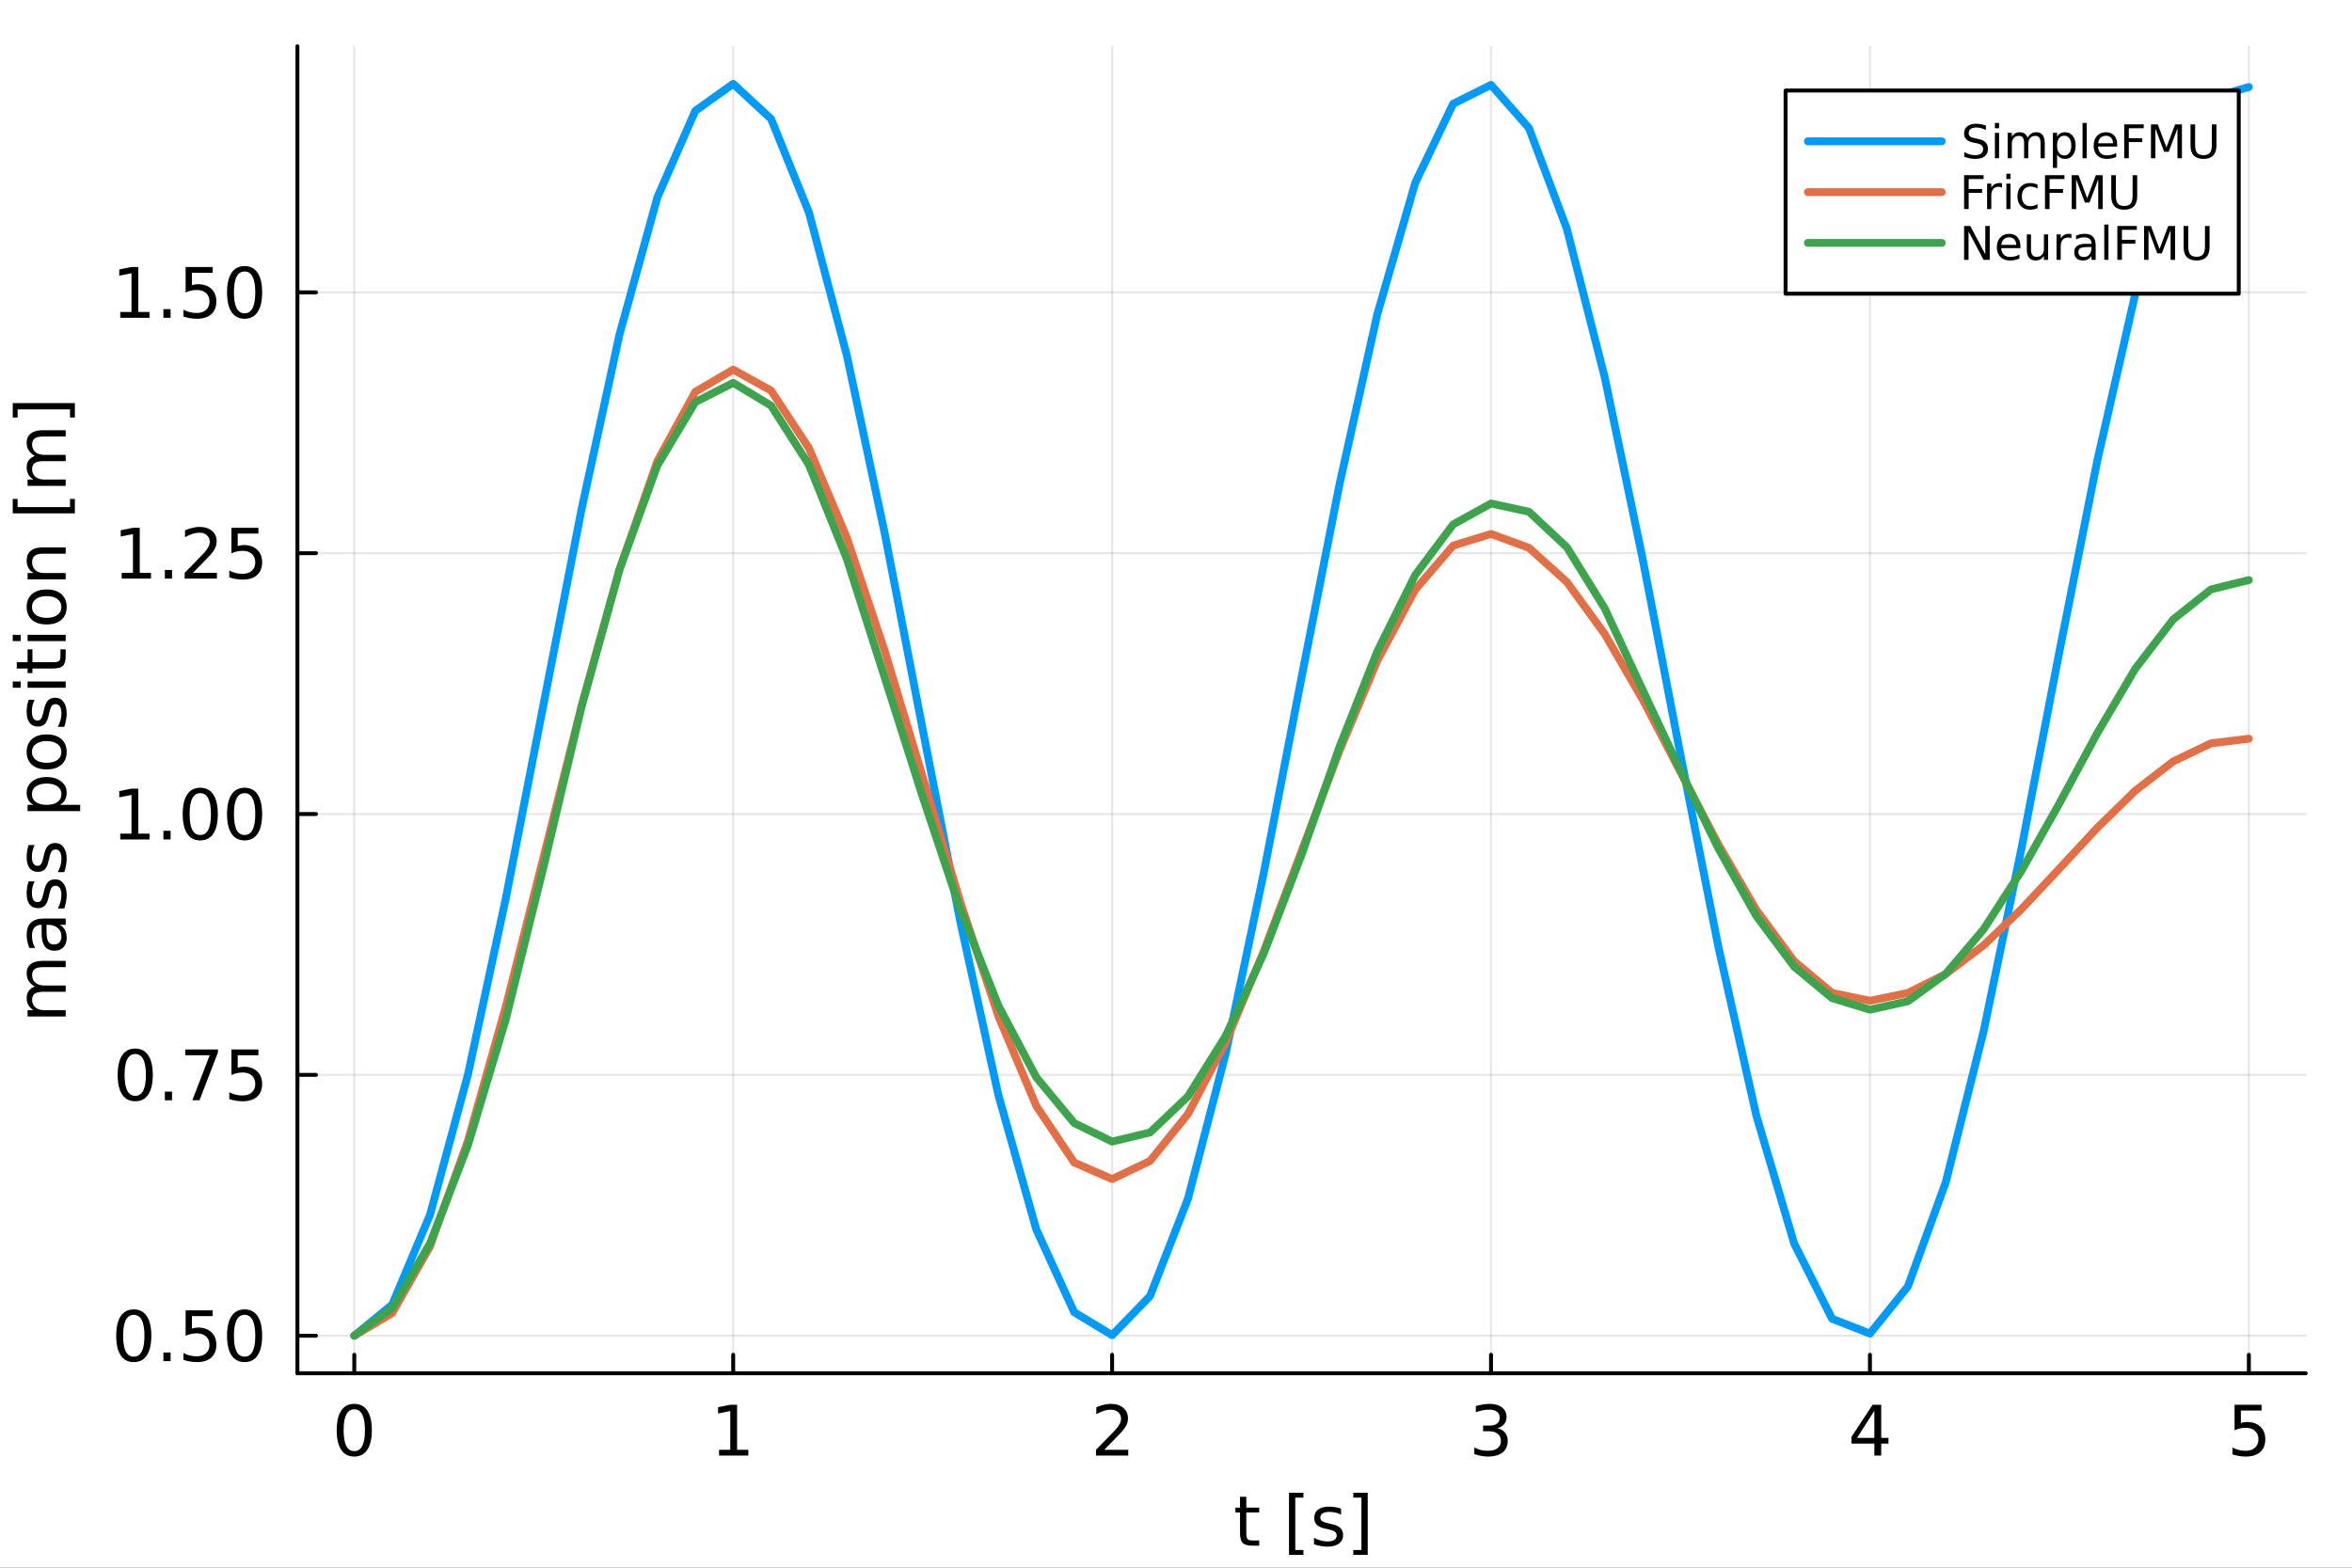 <?xml version="1.0" encoding="utf-8"?>
<svg xmlns="http://www.w3.org/2000/svg" xmlns:xlink="http://www.w3.org/1999/xlink" width="600" height="400" viewBox="0 0 2400 1600">
<rect x="0" y="0" width="2400" height="1600" fill="#333333" stroke="none"/>
<defs>
  <clipPath id="clip070">
    <rect x="0" y="0" width="2400" height="1600"/>
  </clipPath>
</defs>
<path clip-path="url(#clip070)" d="M0 1600 L2400 1600 L2400 0 L0 0  Z" fill="#ffffff" fill-rule="evenodd" fill-opacity="1"/>
<defs>
  <clipPath id="clip071">
    <rect x="480" y="0" width="1681" height="1600"/>
  </clipPath>
</defs>
<path clip-path="url(#clip070)" d="M303.503 1401.58 L2352.76 1401.58 L2352.76 47.244 L303.503 47.244  Z" fill="#ffffff" fill-rule="evenodd" fill-opacity="1"/>
<defs>
  <clipPath id="clip072">
    <rect x="303" y="47" width="2050" height="1355"/>
  </clipPath>
</defs>
<polyline clip-path="url(#clip072)" style="stroke:#000000; stroke-linecap:round; stroke-linejoin:round; stroke-width:2; stroke-opacity:0.1; fill:none" points="361.501,1401.58 361.501,47.244 "/>
<polyline clip-path="url(#clip072)" style="stroke:#000000; stroke-linecap:round; stroke-linejoin:round; stroke-width:2; stroke-opacity:0.1; fill:none" points="748.152,1401.58 748.152,47.244 "/>
<polyline clip-path="url(#clip072)" style="stroke:#000000; stroke-linecap:round; stroke-linejoin:round; stroke-width:2; stroke-opacity:0.1; fill:none" points="1134.8,1401.58 1134.8,47.244 "/>
<polyline clip-path="url(#clip072)" style="stroke:#000000; stroke-linecap:round; stroke-linejoin:round; stroke-width:2; stroke-opacity:0.1; fill:none" points="1521.46,1401.58 1521.46,47.244 "/>
<polyline clip-path="url(#clip072)" style="stroke:#000000; stroke-linecap:round; stroke-linejoin:round; stroke-width:2; stroke-opacity:0.1; fill:none" points="1908.11,1401.58 1908.11,47.244 "/>
<polyline clip-path="url(#clip072)" style="stroke:#000000; stroke-linecap:round; stroke-linejoin:round; stroke-width:2; stroke-opacity:0.1; fill:none" points="2294.76,1401.58 2294.76,47.244 "/>
<polyline clip-path="url(#clip070)" style="stroke:#000000; stroke-linecap:round; stroke-linejoin:round; stroke-width:4; stroke-opacity:1; fill:none" points="303.503,1401.58 2352.76,1401.58 "/>
<polyline clip-path="url(#clip070)" style="stroke:#000000; stroke-linecap:round; stroke-linejoin:round; stroke-width:4; stroke-opacity:1; fill:none" points="361.501,1401.58 361.501,1382.68 "/>
<polyline clip-path="url(#clip070)" style="stroke:#000000; stroke-linecap:round; stroke-linejoin:round; stroke-width:4; stroke-opacity:1; fill:none" points="748.152,1401.58 748.152,1382.68 "/>
<polyline clip-path="url(#clip070)" style="stroke:#000000; stroke-linecap:round; stroke-linejoin:round; stroke-width:4; stroke-opacity:1; fill:none" points="1134.8,1401.58 1134.8,1382.68 "/>
<polyline clip-path="url(#clip070)" style="stroke:#000000; stroke-linecap:round; stroke-linejoin:round; stroke-width:4; stroke-opacity:1; fill:none" points="1521.46,1401.58 1521.46,1382.68 "/>
<polyline clip-path="url(#clip070)" style="stroke:#000000; stroke-linecap:round; stroke-linejoin:round; stroke-width:4; stroke-opacity:1; fill:none" points="1908.11,1401.58 1908.11,1382.68 "/>
<polyline clip-path="url(#clip070)" style="stroke:#000000; stroke-linecap:round; stroke-linejoin:round; stroke-width:4; stroke-opacity:1; fill:none" points="2294.76,1401.58 2294.76,1382.68 "/>
<path clip-path="url(#clip070)" d="M361.501 1438.36 Q356.084 1438.36 353.341 1443.71 Q350.633 1449.02 350.633 1459.71 Q350.633 1470.37 353.341 1475.72 Q356.084 1481.03 361.501 1481.03 Q366.952 1481.03 369.66 1475.72 Q372.403 1470.37 372.403 1459.71 Q372.403 1449.02 369.66 1443.71 Q366.952 1438.36 361.501 1438.36 M361.501 1432.8 Q370.216 1432.8 374.799 1439.71 Q379.417 1446.59 379.417 1459.71 Q379.417 1472.8 374.799 1479.71 Q370.216 1486.59 361.501 1486.59 Q352.785 1486.59 348.167 1479.71 Q343.584 1472.8 343.584 1459.71 Q343.584 1446.59 348.167 1439.71 Q352.785 1432.8 361.501 1432.8 Z" fill="#000000" fill-rule="nonzero" fill-opacity="1" /><path clip-path="url(#clip070)" d="M733.725 1479.68 L745.183 1479.68 L745.183 1440.13 L732.718 1442.63 L732.718 1436.24 L745.114 1433.74 L752.128 1433.74 L752.128 1479.68 L763.586 1479.68 L763.586 1485.58 L733.725 1485.58 L733.725 1479.68 Z" fill="#000000" fill-rule="nonzero" fill-opacity="1" /><path clip-path="url(#clip070)" d="M1126.78 1479.68 L1151.26 1479.68 L1151.26 1485.58 L1118.35 1485.58 L1118.35 1479.68 Q1122.34 1475.55 1129.21 1468.6 Q1136.12 1461.62 1137.89 1459.61 Q1141.26 1455.82 1142.58 1453.22 Q1143.94 1450.58 1143.94 1448.05 Q1143.94 1443.91 1141.02 1441.31 Q1138.14 1438.71 1133.48 1438.71 Q1130.19 1438.71 1126.51 1439.85 Q1122.86 1441 1118.69 1443.32 L1118.69 1436.24 Q1122.93 1434.54 1126.61 1433.67 Q1130.29 1432.8 1133.35 1432.8 Q1141.4 1432.8 1146.19 1436.83 Q1150.98 1440.86 1150.98 1447.59 Q1150.98 1450.79 1149.77 1453.67 Q1148.59 1456.52 1145.43 1460.41 Q1144.56 1461.41 1139.91 1466.24 Q1135.26 1471.03 1126.78 1479.68 Z" fill="#000000" fill-rule="nonzero" fill-opacity="1" /><path clip-path="url(#clip070)" d="M1527.83 1457.63 Q1532.86 1458.7 1535.67 1462.11 Q1538.52 1465.51 1538.52 1470.51 Q1538.52 1478.18 1533.24 1482.39 Q1527.97 1486.59 1518.24 1486.59 Q1514.98 1486.59 1511.51 1485.93 Q1508.07 1485.3 1504.39 1484.02 L1504.39 1477.25 Q1507.31 1478.95 1510.78 1479.82 Q1514.25 1480.68 1518.04 1480.68 Q1524.63 1480.68 1528.07 1478.08 Q1531.54 1475.48 1531.54 1470.51 Q1531.54 1465.93 1528.31 1463.36 Q1525.12 1460.75 1519.39 1460.75 L1513.35 1460.75 L1513.35 1454.99 L1519.67 1454.99 Q1524.84 1454.99 1527.58 1452.94 Q1530.33 1450.86 1530.33 1446.97 Q1530.33 1442.98 1527.48 1440.86 Q1524.67 1438.71 1519.39 1438.71 Q1516.51 1438.71 1513.21 1439.33 Q1509.91 1439.96 1505.95 1441.27 L1505.95 1435.02 Q1509.94 1433.91 1513.42 1433.36 Q1516.92 1432.8 1520.01 1432.8 Q1528 1432.8 1532.65 1436.45 Q1537.31 1440.06 1537.31 1446.24 Q1537.31 1450.55 1534.84 1453.53 Q1532.38 1456.48 1527.83 1457.63 Z" fill="#000000" fill-rule="nonzero" fill-opacity="1" /><path clip-path="url(#clip070)" d="M1912.62 1439.85 L1894.91 1467.52 L1912.62 1467.52 L1912.62 1439.85 M1910.78 1433.74 L1919.6 1433.74 L1919.6 1467.52 L1927 1467.52 L1927 1473.36 L1919.6 1473.36 L1919.6 1485.58 L1912.62 1485.58 L1912.62 1473.36 L1889.22 1473.36 L1889.22 1466.59 L1910.78 1433.74 Z" fill="#000000" fill-rule="nonzero" fill-opacity="1" /><path clip-path="url(#clip070)" d="M2280.17 1433.74 L2307.71 1433.74 L2307.71 1439.64 L2286.6 1439.64 L2286.6 1452.35 Q2288.13 1451.83 2289.65 1451.59 Q2291.18 1451.31 2292.71 1451.31 Q2301.39 1451.31 2306.46 1456.07 Q2311.53 1460.82 2311.53 1468.95 Q2311.53 1477.32 2306.32 1481.97 Q2301.11 1486.59 2291.63 1486.59 Q2288.37 1486.59 2284.97 1486.03 Q2281.6 1485.48 2277.99 1484.36 L2277.99 1477.32 Q2281.11 1479.02 2284.45 1479.85 Q2287.78 1480.68 2291.49 1480.68 Q2297.5 1480.68 2301.01 1477.52 Q2304.52 1474.36 2304.52 1468.95 Q2304.52 1463.53 2301.01 1460.37 Q2297.5 1457.21 2291.49 1457.21 Q2288.68 1457.21 2285.87 1457.84 Q2283.09 1458.46 2280.17 1459.78 L2280.17 1433.74 Z" fill="#000000" fill-rule="nonzero" fill-opacity="1" /><path clip-path="url(#clip070)" d="M1271.74 1527.62 L1271.74 1538.66 L1284.9 1538.66 L1284.9 1543.62 L1271.74 1543.62 L1271.74 1564.74 Q1271.74 1569.49 1273.03 1570.85 Q1274.35 1572.2 1278.34 1572.2 L1284.9 1572.2 L1284.9 1577.55 L1278.34 1577.55 Q1270.94 1577.55 1268.13 1574.8 Q1265.32 1572.03 1265.32 1564.74 L1265.32 1543.62 L1260.63 1543.62 L1260.63 1538.66 L1265.32 1538.66 L1265.32 1527.62 L1271.74 1527.62 Z" fill="#000000" fill-rule="nonzero" fill-opacity="1" /><path clip-path="url(#clip070)" d="M1315.32 1523.52 L1330.04 1523.52 L1330.04 1528.49 L1321.71 1528.49 L1321.71 1581.96 L1330.04 1581.96 L1330.04 1586.92 L1315.32 1586.92 L1315.32 1523.52 Z" fill="#000000" fill-rule="nonzero" fill-opacity="1" /><path clip-path="url(#clip070)" d="M1368.44 1539.8 L1368.44 1545.85 Q1365.73 1544.46 1362.82 1543.76 Q1359.9 1543.07 1356.78 1543.07 Q1352.02 1543.07 1349.62 1544.53 Q1347.26 1545.99 1347.26 1548.9 Q1347.26 1551.12 1348.96 1552.41 Q1350.66 1553.66 1355.8 1554.8 L1357.99 1555.29 Q1364.8 1556.75 1367.64 1559.42 Q1370.53 1562.06 1370.53 1566.82 Q1370.53 1572.24 1366.22 1575.4 Q1361.95 1578.55 1354.45 1578.55 Q1351.32 1578.55 1347.92 1577.93 Q1344.55 1577.34 1340.8 1576.12 L1340.8 1569.53 Q1344.34 1571.37 1347.78 1572.3 Q1351.22 1573.21 1354.59 1573.21 Q1359.1 1573.21 1361.53 1571.68 Q1363.96 1570.12 1363.96 1567.3 Q1363.96 1564.7 1362.19 1563.31 Q1360.46 1561.92 1354.52 1560.64 L1352.3 1560.12 Q1346.36 1558.87 1343.72 1556.3 Q1341.08 1553.69 1341.08 1549.18 Q1341.08 1543.69 1344.97 1540.71 Q1348.86 1537.72 1356.01 1537.72 Q1359.55 1537.72 1362.68 1538.24 Q1365.8 1538.76 1368.44 1539.8 Z" fill="#000000" fill-rule="nonzero" fill-opacity="1" /><path clip-path="url(#clip070)" d="M1395.63 1523.52 L1395.63 1586.92 L1380.91 1586.92 L1380.91 1581.96 L1389.21 1581.96 L1389.21 1528.49 L1380.91 1528.49 L1380.91 1523.52 L1395.63 1523.52 Z" fill="#000000" fill-rule="nonzero" fill-opacity="1" /><polyline clip-path="url(#clip072)" style="stroke:#000000; stroke-linecap:round; stroke-linejoin:round; stroke-width:2; stroke-opacity:0.1; fill:none" points="303.503,1363.25 2352.76,1363.25 "/>
<polyline clip-path="url(#clip072)" style="stroke:#000000; stroke-linecap:round; stroke-linejoin:round; stroke-width:2; stroke-opacity:0.1; fill:none" points="303.503,1097.04 2352.76,1097.04 "/>
<polyline clip-path="url(#clip072)" style="stroke:#000000; stroke-linecap:round; stroke-linejoin:round; stroke-width:2; stroke-opacity:0.1; fill:none" points="303.503,830.828 2352.76,830.828 "/>
<polyline clip-path="url(#clip072)" style="stroke:#000000; stroke-linecap:round; stroke-linejoin:round; stroke-width:2; stroke-opacity:0.1; fill:none" points="303.503,564.617 2352.76,564.617 "/>
<polyline clip-path="url(#clip072)" style="stroke:#000000; stroke-linecap:round; stroke-linejoin:round; stroke-width:2; stroke-opacity:0.1; fill:none" points="303.503,298.406 2352.76,298.406 "/>
<polyline clip-path="url(#clip070)" style="stroke:#000000; stroke-linecap:round; stroke-linejoin:round; stroke-width:4; stroke-opacity:1; fill:none" points="303.503,1401.58 303.503,47.244 "/>
<polyline clip-path="url(#clip070)" style="stroke:#000000; stroke-linecap:round; stroke-linejoin:round; stroke-width:4; stroke-opacity:1; fill:none" points="303.503,1363.25 322.401,1363.25 "/>
<polyline clip-path="url(#clip070)" style="stroke:#000000; stroke-linecap:round; stroke-linejoin:round; stroke-width:4; stroke-opacity:1; fill:none" points="303.503,1097.04 322.401,1097.04 "/>
<polyline clip-path="url(#clip070)" style="stroke:#000000; stroke-linecap:round; stroke-linejoin:round; stroke-width:4; stroke-opacity:1; fill:none" points="303.503,830.828 322.401,830.828 "/>
<polyline clip-path="url(#clip070)" style="stroke:#000000; stroke-linecap:round; stroke-linejoin:round; stroke-width:4; stroke-opacity:1; fill:none" points="303.503,564.617 322.401,564.617 "/>
<polyline clip-path="url(#clip070)" style="stroke:#000000; stroke-linecap:round; stroke-linejoin:round; stroke-width:4; stroke-opacity:1; fill:none" points="303.503,298.406 322.401,298.406 "/>
<path clip-path="url(#clip070)" d="M136.497 1341.95 Q131.08 1341.95 128.337 1347.29 Q125.629 1352.61 125.629 1363.3 Q125.629 1373.96 128.337 1379.31 Q131.08 1384.62 136.497 1384.62 Q141.948 1384.62 144.656 1379.31 Q147.399 1373.96 147.399 1363.3 Q147.399 1352.61 144.656 1347.29 Q141.948 1341.95 136.497 1341.95 M136.497 1336.39 Q145.212 1336.39 149.795 1343.3 Q154.413 1350.18 154.413 1363.3 Q154.413 1376.39 149.795 1383.3 Q145.212 1390.18 136.497 1390.18 Q127.781 1390.18 123.163 1383.3 Q118.58 1376.39 118.58 1363.3 Q118.58 1350.18 123.163 1343.3 Q127.781 1336.39 136.497 1336.39 Z" fill="#000000" fill-rule="nonzero" fill-opacity="1" /><path clip-path="url(#clip070)" d="M166.74 1380.35 L174.066 1380.35 L174.066 1389.17 L166.74 1389.17 L166.74 1380.35 Z" fill="#000000" fill-rule="nonzero" fill-opacity="1" /><path clip-path="url(#clip070)" d="M189.413 1337.33 L216.948 1337.33 L216.948 1343.23 L195.837 1343.23 L195.837 1355.94 Q197.364 1355.42 198.892 1355.18 Q200.42 1354.9 201.948 1354.9 Q210.628 1354.9 215.698 1359.66 Q220.767 1364.41 220.767 1372.54 Q220.767 1380.91 215.559 1385.56 Q210.35 1390.18 200.871 1390.18 Q197.608 1390.18 194.205 1389.62 Q190.837 1389.07 187.226 1387.95 L187.226 1380.91 Q190.351 1382.61 193.684 1383.44 Q197.017 1384.27 200.732 1384.27 Q206.739 1384.27 210.246 1381.11 Q213.753 1377.95 213.753 1372.54 Q213.753 1367.12 210.246 1363.96 Q206.739 1360.8 200.732 1360.8 Q197.92 1360.8 195.108 1361.43 Q192.33 1362.05 189.413 1363.37 L189.413 1337.33 Z" fill="#000000" fill-rule="nonzero" fill-opacity="1" /><path clip-path="url(#clip070)" d="M249.586 1341.95 Q244.17 1341.95 241.427 1347.29 Q238.718 1352.61 238.718 1363.3 Q238.718 1373.96 241.427 1379.31 Q244.17 1384.62 249.586 1384.62 Q255.038 1384.62 257.746 1379.31 Q260.489 1373.96 260.489 1363.3 Q260.489 1352.61 257.746 1347.29 Q255.038 1341.95 249.586 1341.95 M249.586 1336.39 Q258.302 1336.39 262.885 1343.3 Q267.503 1350.18 267.503 1363.3 Q267.503 1376.39 262.885 1383.3 Q258.302 1390.18 249.586 1390.18 Q240.871 1390.18 236.253 1383.3 Q231.67 1376.39 231.67 1363.3 Q231.67 1350.18 236.253 1343.3 Q240.871 1336.39 249.586 1336.39 Z" fill="#000000" fill-rule="nonzero" fill-opacity="1" /><path clip-path="url(#clip070)" d="M137.99 1075.74 Q132.573 1075.74 129.83 1081.08 Q127.122 1086.4 127.122 1097.09 Q127.122 1107.75 129.83 1113.1 Q132.573 1118.41 137.99 1118.41 Q143.441 1118.41 146.149 1113.1 Q148.892 1107.75 148.892 1097.09 Q148.892 1086.4 146.149 1081.08 Q143.441 1075.74 137.99 1075.74 M137.99 1070.18 Q146.705 1070.18 151.288 1077.09 Q155.906 1083.97 155.906 1097.09 Q155.906 1110.18 151.288 1117.09 Q146.705 1123.97 137.99 1123.97 Q129.275 1123.97 124.657 1117.09 Q120.073 1110.18 120.073 1097.09 Q120.073 1083.97 124.657 1077.09 Q129.275 1070.18 137.99 1070.18 Z" fill="#000000" fill-rule="nonzero" fill-opacity="1" /><path clip-path="url(#clip070)" d="M168.233 1114.14 L175.559 1114.14 L175.559 1122.96 L168.233 1122.96 L168.233 1114.14 Z" fill="#000000" fill-rule="nonzero" fill-opacity="1" /><path clip-path="url(#clip070)" d="M189.066 1071.12 L222.399 1071.12 L222.399 1074.1 L203.58 1122.96 L196.253 1122.96 L213.962 1077.02 L189.066 1077.02 L189.066 1071.12 Z" fill="#000000" fill-rule="nonzero" fill-opacity="1" /><path clip-path="url(#clip070)" d="M236.149 1071.12 L263.684 1071.12 L263.684 1077.02 L242.573 1077.02 L242.573 1089.73 Q244.1 1089.21 245.628 1088.97 Q247.156 1088.69 248.684 1088.69 Q257.364 1088.69 262.434 1093.45 Q267.503 1098.2 267.503 1106.33 Q267.503 1114.69 262.295 1119.35 Q257.086 1123.97 247.607 1123.97 Q244.343 1123.97 240.941 1123.41 Q237.573 1122.85 233.961 1121.74 L233.961 1114.69 Q237.086 1116.4 240.42 1117.23 Q243.753 1118.06 247.468 1118.06 Q253.475 1118.06 256.982 1114.9 Q260.489 1111.74 260.489 1106.33 Q260.489 1100.91 256.982 1097.75 Q253.475 1094.59 247.468 1094.59 Q244.656 1094.59 241.843 1095.22 Q239.066 1095.84 236.149 1097.16 L236.149 1071.12 Z" fill="#000000" fill-rule="nonzero" fill-opacity="1" /><path clip-path="url(#clip070)" d="M122.712 850.845 L134.17 850.845 L134.17 811.297 L121.705 813.797 L121.705 807.408 L134.101 804.908 L141.115 804.908 L141.115 850.845 L152.573 850.845 L152.573 856.748 L122.712 856.748 L122.712 850.845 Z" fill="#000000" fill-rule="nonzero" fill-opacity="1" /><path clip-path="url(#clip070)" d="M166.74 847.929 L174.066 847.929 L174.066 856.748 L166.74 856.748 L166.74 847.929 Z" fill="#000000" fill-rule="nonzero" fill-opacity="1" /><path clip-path="url(#clip070)" d="M204.344 809.526 Q198.927 809.526 196.184 814.873 Q193.476 820.186 193.476 830.88 Q193.476 841.54 196.184 846.887 Q198.927 852.199 204.344 852.199 Q209.795 852.199 212.503 846.887 Q215.246 841.54 215.246 830.88 Q215.246 820.186 212.503 814.873 Q209.795 809.526 204.344 809.526 M204.344 803.97 Q213.059 803.97 217.642 810.88 Q222.26 817.755 222.26 830.88 Q222.26 843.97 217.642 850.88 Q213.059 857.755 204.344 857.755 Q195.628 857.755 191.01 850.88 Q186.427 843.97 186.427 830.88 Q186.427 817.755 191.01 810.88 Q195.628 803.97 204.344 803.97 Z" fill="#000000" fill-rule="nonzero" fill-opacity="1" /><path clip-path="url(#clip070)" d="M249.586 809.526 Q244.17 809.526 241.427 814.873 Q238.718 820.186 238.718 830.88 Q238.718 841.54 241.427 846.887 Q244.17 852.199 249.586 852.199 Q255.038 852.199 257.746 846.887 Q260.489 841.54 260.489 830.88 Q260.489 820.186 257.746 814.873 Q255.038 809.526 249.586 809.526 M249.586 803.97 Q258.302 803.97 262.885 810.88 Q267.503 817.755 267.503 830.88 Q267.503 843.97 262.885 850.88 Q258.302 857.755 249.586 857.755 Q240.871 857.755 236.253 850.88 Q231.67 843.97 231.67 830.88 Q231.67 817.755 236.253 810.88 Q240.871 803.97 249.586 803.97 Z" fill="#000000" fill-rule="nonzero" fill-opacity="1" /><path clip-path="url(#clip070)" d="M124.205 584.634 L135.663 584.634 L135.663 545.086 L123.198 547.586 L123.198 541.197 L135.594 538.697 L142.608 538.697 L142.608 584.634 L154.066 584.634 L154.066 590.537 L124.205 590.537 L124.205 584.634 Z" fill="#000000" fill-rule="nonzero" fill-opacity="1" /><path clip-path="url(#clip070)" d="M168.233 581.718 L175.559 581.718 L175.559 590.537 L168.233 590.537 L168.233 581.718 Z" fill="#000000" fill-rule="nonzero" fill-opacity="1" /><path clip-path="url(#clip070)" d="M196.878 584.634 L221.357 584.634 L221.357 590.537 L188.441 590.537 L188.441 584.634 Q192.434 580.502 199.309 573.558 Q206.219 566.579 207.989 564.565 Q211.357 560.78 212.677 558.176 Q214.031 555.537 214.031 553.003 Q214.031 548.871 211.114 546.267 Q208.232 543.662 203.58 543.662 Q200.281 543.662 196.601 544.808 Q192.955 545.954 188.788 548.28 L188.788 541.197 Q193.024 539.496 196.705 538.628 Q200.385 537.76 203.441 537.76 Q211.496 537.76 216.288 541.787 Q221.08 545.815 221.08 552.551 Q221.08 555.746 219.864 558.628 Q218.684 561.475 215.524 565.364 Q214.656 566.371 210.003 571.197 Q205.351 575.989 196.878 584.634 Z" fill="#000000" fill-rule="nonzero" fill-opacity="1" /><path clip-path="url(#clip070)" d="M236.149 538.697 L263.684 538.697 L263.684 544.6 L242.573 544.6 L242.573 557.308 Q244.1 556.787 245.628 556.544 Q247.156 556.266 248.684 556.266 Q257.364 556.266 262.434 561.023 Q267.503 565.78 267.503 573.905 Q267.503 582.273 262.295 586.926 Q257.086 591.544 247.607 591.544 Q244.343 591.544 240.941 590.989 Q237.573 590.433 233.961 589.322 L233.961 582.273 Q237.086 583.975 240.42 584.808 Q243.753 585.641 247.468 585.641 Q253.475 585.641 256.982 582.482 Q260.489 579.322 260.489 573.905 Q260.489 568.489 256.982 565.329 Q253.475 562.169 247.468 562.169 Q244.656 562.169 241.843 562.794 Q239.066 563.419 236.149 564.739 L236.149 538.697 Z" fill="#000000" fill-rule="nonzero" fill-opacity="1" /><path clip-path="url(#clip070)" d="M122.712 318.424 L134.17 318.424 L134.17 278.875 L121.705 281.375 L121.705 274.986 L134.101 272.486 L141.115 272.486 L141.115 318.424 L152.573 318.424 L152.573 324.326 L122.712 324.326 L122.712 318.424 Z" fill="#000000" fill-rule="nonzero" fill-opacity="1" /><path clip-path="url(#clip070)" d="M166.74 315.507 L174.066 315.507 L174.066 324.326 L166.74 324.326 L166.74 315.507 Z" fill="#000000" fill-rule="nonzero" fill-opacity="1" /><path clip-path="url(#clip070)" d="M189.413 272.486 L216.948 272.486 L216.948 278.389 L195.837 278.389 L195.837 291.097 Q197.364 290.577 198.892 290.333 Q200.42 290.056 201.948 290.056 Q210.628 290.056 215.698 294.813 Q220.767 299.57 220.767 307.694 Q220.767 316.062 215.559 320.715 Q210.35 325.333 200.871 325.333 Q197.608 325.333 194.205 324.778 Q190.837 324.222 187.226 323.111 L187.226 316.062 Q190.351 317.764 193.684 318.597 Q197.017 319.431 200.732 319.431 Q206.739 319.431 210.246 316.271 Q213.753 313.111 213.753 307.694 Q213.753 302.278 210.246 299.118 Q206.739 295.958 200.732 295.958 Q197.92 295.958 195.108 296.583 Q192.33 297.208 189.413 298.528 L189.413 272.486 Z" fill="#000000" fill-rule="nonzero" fill-opacity="1" /><path clip-path="url(#clip070)" d="M249.586 277.104 Q244.17 277.104 241.427 282.452 Q238.718 287.764 238.718 298.458 Q238.718 309.118 241.427 314.465 Q244.17 319.778 249.586 319.778 Q255.038 319.778 257.746 314.465 Q260.489 309.118 260.489 298.458 Q260.489 287.764 257.746 282.452 Q255.038 277.104 249.586 277.104 M249.586 271.549 Q258.302 271.549 262.885 278.459 Q267.503 285.333 267.503 298.458 Q267.503 311.549 262.885 318.458 Q258.302 325.333 249.586 325.333 Q240.871 325.333 236.253 318.458 Q231.67 311.549 231.67 298.458 Q231.67 285.333 236.253 278.459 Q240.871 271.549 249.586 271.549 Z" fill="#000000" fill-rule="nonzero" fill-opacity="1" /><path clip-path="url(#clip070)" d="M35.605 1006.89 Q31.299 1004.5 29.251 1001.16 Q27.202 997.831 27.202 993.317 Q27.202 987.24 31.473 983.942 Q35.709 980.643 43.556 980.643 L67.028 980.643 L67.028 987.067 L43.764 987.067 Q38.174 987.067 35.466 989.046 Q32.758 991.025 32.758 995.088 Q32.758 1000.05 36.056 1002.93 Q39.355 1005.82 45.049 1005.82 L67.028 1005.82 L67.028 1012.24 L43.764 1012.24 Q38.139 1012.24 35.466 1014.22 Q32.758 1016.2 32.758 1020.33 Q32.758 1025.23 36.091 1028.11 Q39.389 1030.99 45.049 1030.99 L67.028 1030.99 L67.028 1037.41 L28.14 1037.41 L28.14 1030.99 L34.181 1030.99 Q30.605 1028.8 28.903 1025.75 Q27.202 1022.69 27.202 1018.49 Q27.202 1014.25 29.355 1011.3 Q31.508 1008.32 35.605 1006.89 Z" fill="#000000" fill-rule="nonzero" fill-opacity="1" /><path clip-path="url(#clip070)" d="M47.48 950.227 Q47.48 957.97 49.251 960.956 Q51.021 963.942 55.292 963.942 Q58.695 963.942 60.709 961.72 Q62.688 959.463 62.688 955.609 Q62.688 950.296 58.938 947.102 Q55.153 943.873 48.903 943.873 L47.48 943.873 L47.48 950.227 M44.841 937.484 L67.028 937.484 L67.028 943.873 L61.125 943.873 Q64.667 946.06 66.368 949.324 Q68.035 952.588 68.035 957.31 Q68.035 963.282 64.702 966.824 Q61.334 970.331 55.709 970.331 Q49.146 970.331 45.813 965.956 Q42.48 961.546 42.48 952.831 L42.48 943.873 L41.855 943.873 Q37.445 943.873 35.049 946.789 Q32.619 949.671 32.619 954.914 Q32.619 958.248 33.417 961.407 Q34.216 964.567 35.813 967.484 L29.91 967.484 Q28.556 963.977 27.896 960.678 Q27.202 957.379 27.202 954.254 Q27.202 945.817 31.577 941.65 Q35.952 937.484 44.841 937.484 Z" fill="#000000" fill-rule="nonzero" fill-opacity="1" /><path clip-path="url(#clip070)" d="M29.285 899.533 L35.327 899.533 Q33.938 902.241 33.244 905.158 Q32.549 908.074 32.549 911.199 Q32.549 915.956 34.008 918.352 Q35.466 920.713 38.383 920.713 Q40.605 920.713 41.889 919.012 Q43.139 917.31 44.285 912.171 L44.771 909.984 Q46.23 903.178 48.903 900.331 Q51.542 897.449 56.299 897.449 Q61.716 897.449 64.875 901.755 Q68.035 906.026 68.035 913.526 Q68.035 916.651 67.41 920.053 Q66.82 923.421 65.605 927.171 L59.007 927.171 Q60.848 923.63 61.785 920.192 Q62.688 916.755 62.688 913.387 Q62.688 908.873 61.16 906.442 Q59.598 904.012 56.785 904.012 Q54.181 904.012 52.792 905.783 Q51.403 907.519 50.118 913.456 L49.598 915.678 Q48.348 921.616 45.778 924.255 Q43.174 926.894 38.66 926.894 Q33.174 926.894 30.188 923.005 Q27.202 919.116 27.202 911.963 Q27.202 908.421 27.723 905.296 Q28.244 902.171 29.285 899.533 Z" fill="#000000" fill-rule="nonzero" fill-opacity="1" /><path clip-path="url(#clip070)" d="M29.285 862.484 L35.327 862.484 Q33.938 865.192 33.244 868.109 Q32.549 871.026 32.549 874.151 Q32.549 878.908 34.008 881.303 Q35.466 883.665 38.383 883.665 Q40.605 883.665 41.889 881.963 Q43.139 880.262 44.285 875.123 L44.771 872.935 Q46.23 866.13 48.903 863.283 Q51.542 860.401 56.299 860.401 Q61.716 860.401 64.875 864.706 Q68.035 868.977 68.035 876.477 Q68.035 879.602 67.41 883.005 Q66.82 886.373 65.605 890.123 L59.007 890.123 Q60.848 886.581 61.785 883.144 Q62.688 879.706 62.688 876.338 Q62.688 871.824 61.16 869.394 Q59.598 866.963 56.785 866.963 Q54.181 866.963 52.792 868.734 Q51.403 870.47 50.118 876.408 L49.598 878.63 Q48.348 884.567 45.778 887.206 Q43.174 889.845 38.66 889.845 Q33.174 889.845 30.188 885.956 Q27.202 882.067 27.202 874.915 Q27.202 871.373 27.723 868.248 Q28.244 865.123 29.285 862.484 Z" fill="#000000" fill-rule="nonzero" fill-opacity="1" /><path clip-path="url(#clip070)" d="M61.195 821.443 L81.82 821.443 L81.82 827.866 L28.14 827.866 L28.14 821.443 L34.042 821.443 Q30.57 819.429 28.903 816.373 Q27.202 813.283 27.202 809.012 Q27.202 801.929 32.827 797.519 Q38.452 793.075 47.618 793.075 Q56.785 793.075 62.41 797.519 Q68.035 801.929 68.035 809.012 Q68.035 813.283 66.368 816.373 Q64.667 819.429 61.195 821.443 M47.618 799.707 Q40.57 799.707 36.577 802.623 Q32.549 805.505 32.549 810.575 Q32.549 815.644 36.577 818.561 Q40.57 821.443 47.618 821.443 Q54.667 821.443 58.695 818.561 Q62.688 815.644 62.688 810.575 Q62.688 805.505 58.695 802.623 Q54.667 799.707 47.618 799.707 Z" fill="#000000" fill-rule="nonzero" fill-opacity="1" /><path clip-path="url(#clip070)" d="M32.619 767.415 Q32.619 772.554 36.646 775.54 Q40.639 778.526 47.618 778.526 Q54.598 778.526 58.625 775.575 Q62.618 772.589 62.618 767.415 Q62.618 762.311 58.591 759.325 Q54.563 756.339 47.618 756.339 Q40.709 756.339 36.681 759.325 Q32.619 762.311 32.619 767.415 M27.202 767.415 Q27.202 759.082 32.619 754.325 Q38.035 749.568 47.618 749.568 Q57.167 749.568 62.618 754.325 Q68.035 759.082 68.035 767.415 Q68.035 775.783 62.618 780.54 Q57.167 785.262 47.618 785.262 Q38.035 785.262 32.619 780.54 Q27.202 775.783 27.202 767.415 Z" fill="#000000" fill-rule="nonzero" fill-opacity="1" /><path clip-path="url(#clip070)" d="M29.285 714.186 L35.327 714.186 Q33.938 716.895 33.244 719.811 Q32.549 722.728 32.549 725.853 Q32.549 730.61 34.008 733.006 Q35.466 735.367 38.383 735.367 Q40.605 735.367 41.889 733.665 Q43.139 731.964 44.285 726.825 L44.771 724.638 Q46.23 717.832 48.903 714.985 Q51.542 712.103 56.299 712.103 Q61.716 712.103 64.875 716.409 Q68.035 720.679 68.035 728.179 Q68.035 731.304 67.41 734.707 Q66.82 738.075 65.605 741.825 L59.007 741.825 Q60.848 738.283 61.785 734.846 Q62.688 731.408 62.688 728.04 Q62.688 723.527 61.16 721.096 Q59.598 718.665 56.785 718.665 Q54.181 718.665 52.792 720.436 Q51.403 722.172 50.118 728.11 L49.598 730.332 Q48.348 736.27 45.778 738.908 Q43.174 741.547 38.66 741.547 Q33.174 741.547 30.188 737.658 Q27.202 733.77 27.202 726.617 Q27.202 723.075 27.723 719.95 Q28.244 716.825 29.285 714.186 Z" fill="#000000" fill-rule="nonzero" fill-opacity="1" /><path clip-path="url(#clip070)" d="M28.14 701.929 L28.14 695.541 L67.028 695.541 L67.028 701.929 L28.14 701.929 M13.001 701.929 L13.001 695.541 L21.091 695.541 L21.091 701.929 L13.001 701.929 Z" fill="#000000" fill-rule="nonzero" fill-opacity="1" /><path clip-path="url(#clip070)" d="M17.098 675.853 L28.14 675.853 L28.14 662.694 L33.105 662.694 L33.105 675.853 L54.216 675.853 Q58.973 675.853 60.327 674.568 Q61.681 673.249 61.681 669.256 L61.681 662.694 L67.028 662.694 L67.028 669.256 Q67.028 676.652 64.285 679.464 Q61.507 682.277 54.216 682.277 L33.105 682.277 L33.105 686.964 L28.14 686.964 L28.14 682.277 L17.098 682.277 L17.098 675.853 Z" fill="#000000" fill-rule="nonzero" fill-opacity="1" /><path clip-path="url(#clip070)" d="M28.14 654.291 L28.14 647.902 L67.028 647.902 L67.028 654.291 L28.14 654.291 M13.001 654.291 L13.001 647.902 L21.091 647.902 L21.091 654.291 L13.001 654.291 Z" fill="#000000" fill-rule="nonzero" fill-opacity="1" /><path clip-path="url(#clip070)" d="M32.619 619.465 Q32.619 624.603 36.646 627.59 Q40.639 630.576 47.618 630.576 Q54.598 630.576 58.625 627.624 Q62.618 624.638 62.618 619.465 Q62.618 614.36 58.591 611.374 Q54.563 608.388 47.618 608.388 Q40.709 608.388 36.681 611.374 Q32.619 614.36 32.619 619.465 M27.202 619.465 Q27.202 611.131 32.619 606.374 Q38.035 601.617 47.618 601.617 Q57.167 601.617 62.618 606.374 Q68.035 611.131 68.035 619.465 Q68.035 627.833 62.618 632.59 Q57.167 637.312 47.618 637.312 Q38.035 637.312 32.619 632.59 Q27.202 627.833 27.202 619.465 Z" fill="#000000" fill-rule="nonzero" fill-opacity="1" /><path clip-path="url(#clip070)" d="M43.556 558.701 L67.028 558.701 L67.028 565.09 L43.764 565.09 Q38.244 565.09 35.501 567.243 Q32.758 569.395 32.758 573.701 Q32.758 578.875 36.056 581.861 Q39.355 584.847 45.049 584.847 L67.028 584.847 L67.028 591.27 L28.14 591.27 L28.14 584.847 L34.181 584.847 Q30.674 582.555 28.938 579.465 Q27.202 576.34 27.202 572.277 Q27.202 565.576 31.369 562.139 Q35.501 558.701 43.556 558.701 Z" fill="#000000" fill-rule="nonzero" fill-opacity="1" /><path clip-path="url(#clip070)" d="M13.001 523.944 L13.001 509.222 L17.966 509.222 L17.966 517.555 L71.438 517.555 L71.438 509.222 L76.403 509.222 L76.403 523.944 L13.001 523.944 Z" fill="#000000" fill-rule="nonzero" fill-opacity="1" /><path clip-path="url(#clip070)" d="M35.605 465.333 Q31.299 462.938 29.251 459.604 Q27.202 456.271 27.202 451.757 Q27.202 445.681 31.473 442.382 Q35.709 439.084 43.556 439.084 L67.028 439.084 L67.028 445.507 L43.764 445.507 Q38.174 445.507 35.466 447.486 Q32.758 449.466 32.758 453.528 Q32.758 458.493 36.056 461.375 Q39.355 464.257 45.049 464.257 L67.028 464.257 L67.028 470.681 L43.764 470.681 Q38.139 470.681 35.466 472.66 Q32.758 474.639 32.758 478.771 Q32.758 483.667 36.091 486.549 Q39.389 489.431 45.049 489.431 L67.028 489.431 L67.028 495.854 L28.14 495.854 L28.14 489.431 L34.181 489.431 Q30.605 487.243 28.903 484.188 Q27.202 481.132 27.202 476.931 Q27.202 472.695 29.355 469.743 Q31.508 466.757 35.605 465.333 Z" fill="#000000" fill-rule="nonzero" fill-opacity="1" /><path clip-path="url(#clip070)" d="M13.001 411.41 L76.403 411.41 L76.403 426.132 L71.438 426.132 L71.438 417.834 L17.966 417.834 L17.966 426.132 L13.001 426.132 L13.001 411.41 Z" fill="#000000" fill-rule="nonzero" fill-opacity="1" /><polyline clip-path="url(#clip072)" style="stroke:#009af9; stroke-linecap:round; stroke-linejoin:round; stroke-width:8; stroke-opacity:1; fill:none" points="361.501,1363.25 400.166,1331.57 438.831,1239.67 477.496,1096.67 516.161,916.742 554.826,717.736 593.492,519.385 632.157,341.359 670.822,201.314 709.487,113.138 748.152,85.574 786.817,121.357 825.482,216.938 864.148,362.838 902.813,544.588 941.478,744.164 980.143,941.775 1018.81,1117.82 1057.47,1254.85 1096.14,1339.27 1134.8,1362.7 1173.47,1322.83 1212.13,1223.61 1250.8,1074.88 1289.46,891.38 1328.13,691.319 1366.79,494.533 1405.46,320.537 1444.12,186.586 1482.79,105.965 1521.46,86.668 1560.12,130.608 1598.79,233.429 1637.45,384.934 1676.12,570.098 1714.78,770.558 1753.45,966.436 1792.11,1138.3 1830.78,1269.12 1869.44,1345.91 1908.11,1361.06 1946.77,1313.07 1985.44,1206.7 2024.1,1052.48 2062.77,865.732 2101.43,664.958 2140.1,470.074 2178.76,300.405 2217.43,172.778 2256.09,99.85 2294.76,88.852 "/>
<polyline clip-path="url(#clip072)" style="stroke:#e26f46; stroke-linecap:round; stroke-linejoin:round; stroke-width:8; stroke-opacity:1; fill:none" points="361.501,1363.25 400.166,1340.21 438.831,1271.99 477.496,1164.2 516.161,1027.14 554.826,874.093 593.492,720.272 632.157,581.118 670.822,470.544 709.487,399.867 748.152,377.229 786.817,398.669 825.482,457.429 864.148,548.873 902.813,664.459 941.478,792.869 980.143,921.394 1018.81,1037.25 1057.47,1128.81 1096.14,1186.51 1134.8,1203.39 1173.47,1184.9 1212.13,1137.08 1250.8,1063.57 1289.46,971.123 1328.13,868.679 1366.79,766.274 1405.46,674.157 1444.12,601.764 1482.79,556.865 1521.46,544.974 1560.12,559.105 1598.79,593.963 1637.45,647.074 1676.12,713.784 1714.78,787.823 1753.45,861.911 1792.11,928.625 1830.78,981.052 1869.44,1013.39 1908.11,1021.45 1946.77,1013.4 1985.44,994.112 2024.1,964.773 2062.77,927.805 2101.43,886.505 2140.1,844.867 2178.76,807.088 2217.43,777.193 2256.09,758.673 2294.76,753.946 "/>
<polyline clip-path="url(#clip072)" style="stroke:#3da44d; stroke-linecap:round; stroke-linejoin:round; stroke-width:8; stroke-opacity:1; fill:none" points="361.501,1363.25 400.166,1334.92 438.831,1268.92 477.496,1168.87 516.161,1040.17 554.826,884.048 593.492,720.954 632.157,581.265 670.822,474.97 709.487,410.408 748.152,390.727 786.817,413.998 825.482,474.538 864.148,570.505 902.813,691.685 941.478,813.146 980.143,928.88 1018.81,1026.43 1057.47,1099.56 1096.14,1146.23 1134.8,1165.13 1173.47,1155.83 1212.13,1119.09 1250.8,1057.09 1289.46,973.3 1328.13,872.431 1366.79,762.438 1405.46,664.711 1444.12,586.821 1482.79,535.244 1521.46,513.874 1560.12,522.288 1598.79,558.448 1637.45,620.851 1676.12,704.034 1714.78,786.635 1753.45,865.902 1792.11,934.804 1830.78,986.567 1869.44,1018.71 1908.11,1030.5 1946.77,1021.93 1985.44,993.935 2024.1,948.415 2062.77,888.612 2101.43,819.916 2140.1,748.226 2178.76,682.63 2217.43,632.304 2256.09,601.565 2294.76,592.011 "/>
<path clip-path="url(#clip070)" d="M1822.02 299.749 L2284.45 299.749 L2284.45 92.389 L1822.02 92.389  Z" fill="#ffffff" fill-rule="evenodd" fill-opacity="1"/>
<polyline clip-path="url(#clip070)" style="stroke:#000000; stroke-linecap:round; stroke-linejoin:round; stroke-width:4; stroke-opacity:1; fill:none" points="1822.02,299.749 2284.45,299.749 2284.45,92.389 1822.02,92.389 1822.02,299.749 "/>
<polyline clip-path="url(#clip070)" style="stroke:#009af9; stroke-linecap:round; stroke-linejoin:round; stroke-width:8; stroke-opacity:1; fill:none" points="1844.79,144.229 1981.41,144.229 "/>
<path clip-path="url(#clip070)" d="M2026.42 128.083 L2026.42 132.643 Q2023.76 131.37 2021.4 130.745 Q2019.04 130.12 2016.84 130.12 Q2013.02 130.12 2010.94 131.601 Q2008.88 133.083 2008.88 135.814 Q2008.88 138.106 2010.24 139.287 Q2011.63 140.444 2015.48 141.162 L2018.3 141.74 Q2023.53 142.736 2026.01 145.259 Q2028.51 147.759 2028.51 151.972 Q2028.51 156.995 2025.13 159.587 Q2021.77 162.18 2015.27 162.18 Q2012.81 162.18 2010.04 161.624 Q2007.28 161.069 2004.32 159.981 L2004.32 155.166 Q2007.17 156.763 2009.9 157.573 Q2012.63 158.384 2015.27 158.384 Q2019.27 158.384 2021.45 156.81 Q2023.62 155.236 2023.62 152.319 Q2023.62 149.773 2022.05 148.337 Q2020.5 146.902 2016.93 146.185 L2014.09 145.629 Q2008.86 144.587 2006.52 142.365 Q2004.18 140.143 2004.18 136.185 Q2004.18 131.601 2007.4 128.962 Q2010.64 126.324 2016.31 126.324 Q2018.74 126.324 2021.26 126.763 Q2023.79 127.203 2026.42 128.083 Z" fill="#000000" fill-rule="nonzero" fill-opacity="1" /><path clip-path="url(#clip070)" d="M2035.61 135.583 L2039.87 135.583 L2039.87 161.509 L2035.61 161.509 L2035.61 135.583 M2035.61 125.49 L2039.87 125.49 L2039.87 130.884 L2035.61 130.884 L2035.61 125.49 Z" fill="#000000" fill-rule="nonzero" fill-opacity="1" /><path clip-path="url(#clip070)" d="M2068.97 140.56 Q2070.57 137.689 2072.79 136.324 Q2075.01 134.958 2078.02 134.958 Q2082.07 134.958 2084.27 137.805 Q2086.47 140.629 2086.47 145.861 L2086.47 161.509 L2082.19 161.509 L2082.19 145.999 Q2082.19 142.273 2080.87 140.467 Q2079.55 138.662 2076.84 138.662 Q2073.53 138.662 2071.61 140.861 Q2069.69 143.06 2069.69 146.856 L2069.69 161.509 L2065.41 161.509 L2065.41 145.999 Q2065.41 142.249 2064.09 140.467 Q2062.77 138.662 2060.01 138.662 Q2056.75 138.662 2054.83 140.884 Q2052.91 143.083 2052.91 146.856 L2052.91 161.509 L2048.62 161.509 L2048.62 135.583 L2052.91 135.583 L2052.91 139.611 Q2054.36 137.226 2056.4 136.092 Q2058.44 134.958 2061.24 134.958 Q2064.06 134.958 2066.03 136.393 Q2068.02 137.828 2068.97 140.56 Z" fill="#000000" fill-rule="nonzero" fill-opacity="1" /><path clip-path="url(#clip070)" d="M2099.09 157.62 L2099.09 171.37 L2094.8 171.37 L2094.8 135.583 L2099.09 135.583 L2099.09 139.518 Q2100.43 137.203 2102.47 136.092 Q2104.53 134.958 2107.37 134.958 Q2112.1 134.958 2115.04 138.708 Q2118 142.458 2118 148.569 Q2118 154.68 2115.04 158.43 Q2112.1 162.18 2107.37 162.18 Q2104.53 162.18 2102.47 161.069 Q2100.43 159.935 2099.09 157.62 M2113.58 148.569 Q2113.58 143.87 2111.63 141.208 Q2109.71 138.523 2106.33 138.523 Q2102.95 138.523 2101.01 141.208 Q2099.09 143.87 2099.09 148.569 Q2099.09 153.268 2101.01 155.953 Q2102.95 158.615 2106.33 158.615 Q2109.71 158.615 2111.63 155.953 Q2113.58 153.268 2113.58 148.569 Z" fill="#000000" fill-rule="nonzero" fill-opacity="1" /><path clip-path="url(#clip070)" d="M2125.06 125.49 L2129.32 125.49 L2129.32 161.509 L2125.06 161.509 L2125.06 125.49 Z" fill="#000000" fill-rule="nonzero" fill-opacity="1" /><path clip-path="url(#clip070)" d="M2160.41 147.481 L2160.41 149.564 L2140.82 149.564 Q2141.1 153.962 2143.46 156.277 Q2145.85 158.569 2150.08 158.569 Q2152.54 158.569 2154.83 157.967 Q2157.14 157.365 2159.41 156.161 L2159.41 160.189 Q2157.12 161.161 2154.71 161.671 Q2152.3 162.18 2149.83 162.18 Q2143.62 162.18 2139.99 158.569 Q2136.38 154.958 2136.38 148.8 Q2136.38 142.435 2139.8 138.708 Q2143.25 134.958 2149.09 134.958 Q2154.32 134.958 2157.35 138.337 Q2160.41 141.694 2160.41 147.481 M2156.15 146.231 Q2156.1 142.736 2154.18 140.652 Q2152.28 138.569 2149.13 138.569 Q2145.57 138.569 2143.41 140.583 Q2141.29 142.597 2140.96 146.254 L2156.15 146.231 Z" fill="#000000" fill-rule="nonzero" fill-opacity="1" /><path clip-path="url(#clip070)" d="M2167.58 126.949 L2187.44 126.949 L2187.44 130.884 L2172.26 130.884 L2172.26 141.069 L2185.96 141.069 L2185.96 145.004 L2172.26 145.004 L2172.26 161.509 L2167.58 161.509 L2167.58 126.949 Z" fill="#000000" fill-rule="nonzero" fill-opacity="1" /><path clip-path="url(#clip070)" d="M2194.85 126.949 L2201.82 126.949 L2210.64 150.467 L2219.5 126.949 L2226.47 126.949 L2226.47 161.509 L2221.91 161.509 L2221.91 131.162 L2213 154.865 L2208.3 154.865 L2199.39 131.162 L2199.39 161.509 L2194.85 161.509 L2194.85 126.949 Z" fill="#000000" fill-rule="nonzero" fill-opacity="1" /><path clip-path="url(#clip070)" d="M2235.22 126.949 L2239.92 126.949 L2239.92 147.944 Q2239.92 153.499 2241.93 155.953 Q2243.95 158.384 2248.46 158.384 Q2252.95 158.384 2254.97 155.953 Q2256.98 153.499 2256.98 147.944 L2256.98 126.949 L2261.68 126.949 L2261.68 148.523 Q2261.68 155.282 2258.32 158.731 Q2254.99 162.18 2248.46 162.18 Q2241.91 162.18 2238.55 158.731 Q2235.22 155.282 2235.22 148.523 L2235.22 126.949 Z" fill="#000000" fill-rule="nonzero" fill-opacity="1" /><polyline clip-path="url(#clip070)" style="stroke:#e26f46; stroke-linecap:round; stroke-linejoin:round; stroke-width:8; stroke-opacity:1; fill:none" points="1844.79,196.069 1981.41,196.069 "/>
<path clip-path="url(#clip070)" d="M2004.18 178.789 L2024.04 178.789 L2024.04 182.724 L2008.86 182.724 L2008.86 192.909 L2022.56 192.909 L2022.56 196.844 L2008.86 196.844 L2008.86 213.349 L2004.18 213.349 L2004.18 178.789 Z" fill="#000000" fill-rule="nonzero" fill-opacity="1" /><path clip-path="url(#clip070)" d="M2042.84 191.404 Q2042.12 190.988 2041.26 190.802 Q2040.43 190.594 2039.41 190.594 Q2035.8 190.594 2033.86 192.955 Q2031.93 195.293 2031.93 199.691 L2031.93 213.349 L2027.65 213.349 L2027.65 187.423 L2031.93 187.423 L2031.93 191.451 Q2033.28 189.089 2035.43 187.955 Q2037.58 186.798 2040.66 186.798 Q2041.1 186.798 2041.63 186.867 Q2042.17 186.914 2042.81 187.029 L2042.84 191.404 Z" fill="#000000" fill-rule="nonzero" fill-opacity="1" /><path clip-path="url(#clip070)" d="M2047.3 187.423 L2051.56 187.423 L2051.56 213.349 L2047.3 213.349 L2047.3 187.423 M2047.3 177.33 L2051.56 177.33 L2051.56 182.724 L2047.3 182.724 L2047.3 177.33 Z" fill="#000000" fill-rule="nonzero" fill-opacity="1" /><path clip-path="url(#clip070)" d="M2079.13 188.418 L2079.13 192.4 Q2077.33 191.404 2075.5 190.918 Q2073.69 190.409 2071.84 190.409 Q2067.7 190.409 2065.41 193.048 Q2063.11 195.664 2063.11 200.409 Q2063.11 205.154 2065.41 207.793 Q2067.7 210.409 2071.84 210.409 Q2073.69 210.409 2075.5 209.923 Q2077.33 209.413 2079.13 208.418 L2079.13 212.353 Q2077.35 213.187 2075.43 213.603 Q2073.53 214.02 2071.38 214.02 Q2065.52 214.02 2062.07 210.339 Q2058.62 206.659 2058.62 200.409 Q2058.62 194.066 2062.1 190.432 Q2065.59 186.798 2071.66 186.798 Q2073.62 186.798 2075.5 187.215 Q2077.37 187.608 2079.13 188.418 Z" fill="#000000" fill-rule="nonzero" fill-opacity="1" /><path clip-path="url(#clip070)" d="M2086.73 178.789 L2106.59 178.789 L2106.59 182.724 L2091.4 182.724 L2091.4 192.909 L2105.1 192.909 L2105.1 196.844 L2091.4 196.844 L2091.4 213.349 L2086.73 213.349 L2086.73 178.789 Z" fill="#000000" fill-rule="nonzero" fill-opacity="1" /><path clip-path="url(#clip070)" d="M2113.99 178.789 L2120.96 178.789 L2129.78 202.307 L2138.65 178.789 L2145.61 178.789 L2145.61 213.349 L2141.05 213.349 L2141.05 183.002 L2132.14 206.705 L2127.44 206.705 L2118.53 183.002 L2118.53 213.349 L2113.99 213.349 L2113.99 178.789 Z" fill="#000000" fill-rule="nonzero" fill-opacity="1" /><path clip-path="url(#clip070)" d="M2154.36 178.789 L2159.06 178.789 L2159.06 199.784 Q2159.06 205.339 2161.08 207.793 Q2163.09 210.224 2167.6 210.224 Q2172.1 210.224 2174.11 207.793 Q2176.12 205.339 2176.12 199.784 L2176.12 178.789 L2180.82 178.789 L2180.82 200.363 Q2180.82 207.122 2177.47 210.571 Q2174.13 214.02 2167.6 214.02 Q2161.05 214.02 2157.7 210.571 Q2154.36 207.122 2154.36 200.363 L2154.36 178.789 Z" fill="#000000" fill-rule="nonzero" fill-opacity="1" /><polyline clip-path="url(#clip070)" style="stroke:#3da44d; stroke-linecap:round; stroke-linejoin:round; stroke-width:8; stroke-opacity:1; fill:none" points="1844.79,247.909 1981.41,247.909 "/>
<path clip-path="url(#clip070)" d="M2004.18 230.629 L2010.48 230.629 L2025.8 259.541 L2025.8 230.629 L2030.34 230.629 L2030.34 265.189 L2024.04 265.189 L2008.72 236.277 L2008.72 265.189 L2004.18 265.189 L2004.18 230.629 Z" fill="#000000" fill-rule="nonzero" fill-opacity="1" /><path clip-path="url(#clip070)" d="M2061.63 251.161 L2061.63 253.244 L2042.05 253.244 Q2042.33 257.642 2044.69 259.957 Q2047.07 262.249 2051.31 262.249 Q2053.76 262.249 2056.05 261.647 Q2058.37 261.045 2060.64 259.841 L2060.64 263.869 Q2058.35 264.841 2055.94 265.351 Q2053.53 265.86 2051.05 265.86 Q2044.85 265.86 2041.22 262.249 Q2037.61 258.638 2037.61 252.48 Q2037.61 246.115 2041.03 242.388 Q2044.48 238.638 2050.31 238.638 Q2055.54 238.638 2058.58 242.017 Q2061.63 245.374 2061.63 251.161 M2057.37 249.911 Q2057.33 246.416 2055.41 244.332 Q2053.51 242.249 2050.36 242.249 Q2046.79 242.249 2044.64 244.263 Q2042.51 246.277 2042.19 249.934 L2057.37 249.911 Z" fill="#000000" fill-rule="nonzero" fill-opacity="1" /><path clip-path="url(#clip070)" d="M2068.18 254.957 L2068.18 239.263 L2072.44 239.263 L2072.44 254.795 Q2072.44 258.476 2073.88 260.328 Q2075.31 262.156 2078.18 262.156 Q2081.63 262.156 2083.62 259.957 Q2085.64 257.758 2085.64 253.962 L2085.64 239.263 L2089.9 239.263 L2089.9 265.189 L2085.64 265.189 L2085.64 261.207 Q2084.09 263.568 2082.03 264.726 Q2079.99 265.86 2077.28 265.86 Q2072.81 265.86 2070.5 263.082 Q2068.18 260.304 2068.18 254.957 M2078.9 238.638 L2078.9 238.638 Z" fill="#000000" fill-rule="nonzero" fill-opacity="1" /><path clip-path="url(#clip070)" d="M2113.69 243.244 Q2112.98 242.828 2112.12 242.642 Q2111.29 242.434 2110.27 242.434 Q2106.66 242.434 2104.71 244.795 Q2102.79 247.133 2102.79 251.531 L2102.79 265.189 L2098.51 265.189 L2098.51 239.263 L2102.79 239.263 L2102.79 243.291 Q2104.13 240.929 2106.29 239.795 Q2108.44 238.638 2111.52 238.638 Q2111.96 238.638 2112.49 238.707 Q2113.02 238.754 2113.67 238.869 L2113.69 243.244 Z" fill="#000000" fill-rule="nonzero" fill-opacity="1" /><path clip-path="url(#clip070)" d="M2129.94 252.156 Q2124.78 252.156 2122.79 253.337 Q2120.8 254.517 2120.8 257.365 Q2120.8 259.633 2122.28 260.976 Q2123.79 262.295 2126.35 262.295 Q2129.9 262.295 2132.03 259.795 Q2134.18 257.272 2134.18 253.105 L2134.18 252.156 L2129.94 252.156 M2138.44 250.397 L2138.44 265.189 L2134.18 265.189 L2134.18 261.253 Q2132.72 263.615 2130.54 264.749 Q2128.37 265.86 2125.22 265.86 Q2121.24 265.86 2118.88 263.638 Q2116.54 261.392 2116.54 257.642 Q2116.54 253.267 2119.46 251.045 Q2122.4 248.823 2128.21 248.823 L2134.18 248.823 L2134.18 248.406 Q2134.18 245.467 2132.23 243.869 Q2130.31 242.249 2126.82 242.249 Q2124.6 242.249 2122.49 242.781 Q2120.38 243.314 2118.44 244.379 L2118.44 240.443 Q2120.78 239.541 2122.98 239.101 Q2125.17 238.638 2127.26 238.638 Q2132.88 238.638 2135.66 241.554 Q2138.44 244.471 2138.44 250.397 Z" fill="#000000" fill-rule="nonzero" fill-opacity="1" /><path clip-path="url(#clip070)" d="M2147.21 229.17 L2151.47 229.17 L2151.47 265.189 L2147.21 265.189 L2147.21 229.17 Z" fill="#000000" fill-rule="nonzero" fill-opacity="1" /><path clip-path="url(#clip070)" d="M2160.57 230.629 L2180.43 230.629 L2180.43 234.564 L2165.24 234.564 L2165.24 244.749 L2178.95 244.749 L2178.95 248.684 L2165.24 248.684 L2165.24 265.189 L2160.57 265.189 L2160.57 230.629 Z" fill="#000000" fill-rule="nonzero" fill-opacity="1" /><path clip-path="url(#clip070)" d="M2187.84 230.629 L2194.8 230.629 L2203.62 254.147 L2212.49 230.629 L2219.46 230.629 L2219.46 265.189 L2214.9 265.189 L2214.9 234.842 L2205.98 258.545 L2201.28 258.545 L2192.37 234.842 L2192.37 265.189 L2187.84 265.189 L2187.84 230.629 Z" fill="#000000" fill-rule="nonzero" fill-opacity="1" /><path clip-path="url(#clip070)" d="M2228.21 230.629 L2232.91 230.629 L2232.91 251.624 Q2232.91 257.179 2234.92 259.633 Q2236.93 262.064 2241.45 262.064 Q2245.94 262.064 2247.95 259.633 Q2249.97 257.179 2249.97 251.624 L2249.97 230.629 L2254.66 230.629 L2254.66 252.203 Q2254.66 258.962 2251.31 262.411 Q2247.97 265.86 2241.45 265.86 Q2234.9 265.86 2231.54 262.411 Q2228.21 258.962 2228.21 252.203 L2228.21 230.629 Z" fill="#000000" fill-rule="nonzero" fill-opacity="1" /></svg>
